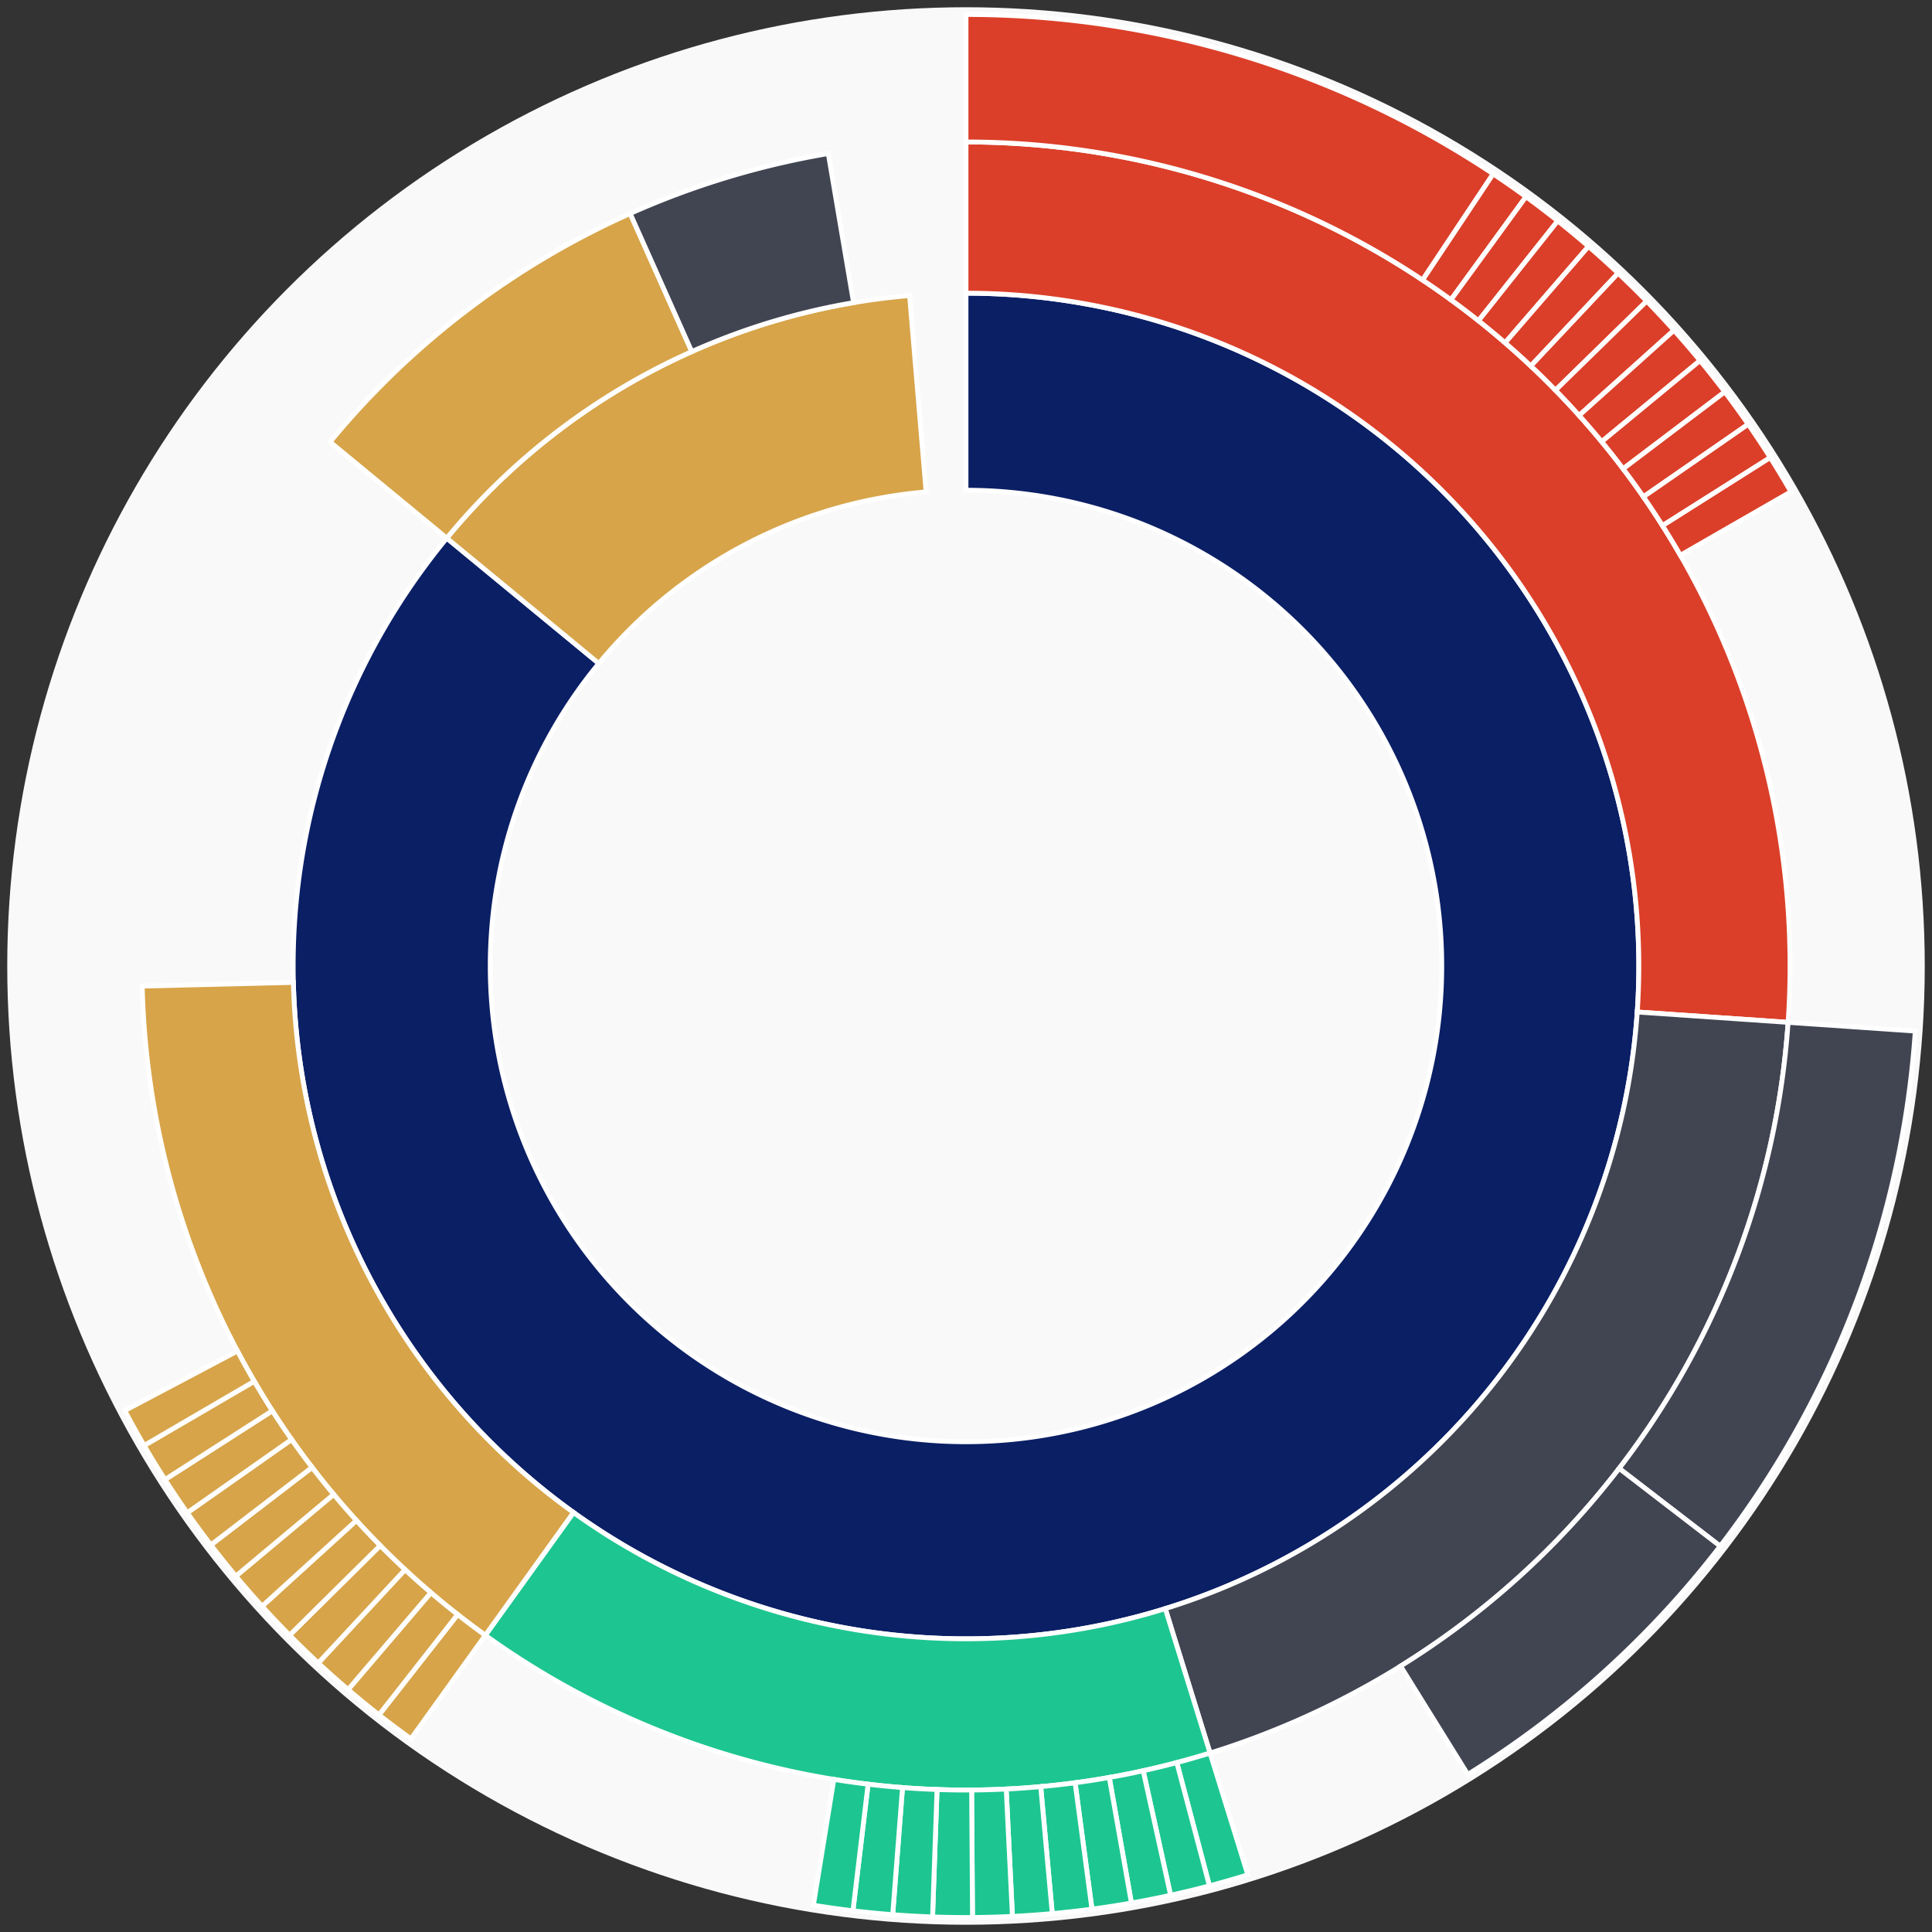 <svg xmlns="http://www.w3.org/2000/svg" width="400" height="400" id="block-7908300"><rect width="100%" height="100%" fill="#333333" stroke="none"/><g id="burst-container" transform="translate(200,200)"><circle r="197" style="fill: #f9f9f9; stroke: #f9f9f9; stroke-width: 3; opacity: 1;" id="circle-base"></circle><path display="none" d="M6.031385485800715e-15,-98.5A98.5,98.5,0,1,1,-6.031385485800715e-15,98.5A98.5,98.5,0,1,1,6.031385485800715e-15,-98.5Z" fill-rule="evenodd" id="p-type-root" style="stroke: #fff; opacity: 1;"></path><path d="M8.529667153919608e-15,-139.3A139.3,139.3,0,1,1,-107.502,-88.587L-76.016,-62.641A98.5,98.5,0,1,0,6.031385485800715e-15,-98.5Z" fill-rule="evenodd" style="fill: #0B1F65; stroke: #fff; opacity: 1;" id="p-type-data"></path><path d="M-107.502,-88.587A139.3,139.3,0,0,1,-11.682,-138.809L-8.26,-98.153A98.5,98.5,0,0,0,-76.016,-62.641Z" fill-rule="evenodd" style="fill: #D7A449; stroke: #fff; opacity: 1;" id="p-type-value"></path><path d="M1.0446666101440332e-14,-170.607A170.607,170.607,0,0,1,170.208,11.668L138.974,9.527A139.3,139.3,0,0,0,8.529667153919608e-15,-139.3Z" fill-rule="evenodd" style="fill: #DB3F29; stroke: #fff; opacity: 1;" id="p-type-functions"></path><path d="M170.208,11.668A170.607,170.607,0,0,1,50.531,162.952L41.258,133.05A139.3,139.3,0,0,0,138.974,9.527Z" fill-rule="evenodd" style="fill: #414552; stroke: #fff; opacity: 1;" id="p-type-ether"></path><path d="M50.531,162.952A170.607,170.607,0,0,1,-99.524,138.571L-81.261,113.142A139.3,139.3,0,0,0,41.258,133.05Z" fill-rule="evenodd" style="fill: #1DC690; stroke: #fff; opacity: 1;" id="p-type-logs"></path><path d="M-99.524,138.571A170.607,170.607,0,0,1,-170.556,4.164L-139.259,3.4A139.3,139.3,0,0,0,-81.261,113.142Z" fill-rule="evenodd" style="fill: #D7A449; stroke: #fff; opacity: 1;" id="p-type-tokenTransfers"></path><path d="M-131.663,-108.497A170.607,170.607,0,0,1,-69.534,-155.794L-56.774,-127.205A139.3,139.3,0,0,0,-107.502,-88.587Z" fill-rule="evenodd" style="fill: #D7A449; stroke: #fff; opacity: 1;" id="p-type-tokenTransfers"></path><path d="M-69.534,-155.794A170.607,170.607,0,0,1,-28.513,-168.207L-23.281,-137.341A139.3,139.3,0,0,0,-56.774,-127.205Z" fill-rule="evenodd" style="fill: #414552; stroke: #fff; opacity: 1;" id="p-type-ether"></path><path d="M1.206277097160143e-14,-197A197,197,0,0,1,109.152,-163.996L94.528,-142.025A170.607,170.607,0,0,0,1.0446666101440332e-14,-170.607Z" fill-rule="evenodd" style="fill: #DB3F29; stroke: #fff; opacity: 1;" id="p-type-functions"></path><path d="M109.152,-163.996A197,197,0,0,1,115.938,-159.271L100.405,-137.933A170.607,170.607,0,0,0,94.528,-142.025Z" fill-rule="evenodd" style="fill: #DB3F29; stroke: #fff; opacity: 1;" id="p-type-functions"></path><path d="M115.938,-159.271A197,197,0,0,1,122.52,-154.265L106.106,-133.598A170.607,170.607,0,0,0,100.405,-137.933Z" fill-rule="evenodd" style="fill: #DB3F29; stroke: #fff; opacity: 1;" id="p-type-functions"></path><path d="M122.52,-154.265A197,197,0,0,1,128.886,-148.988L111.619,-129.027A170.607,170.607,0,0,0,106.106,-133.598Z" fill-rule="evenodd" style="fill: #DB3F29; stroke: #fff; opacity: 1;" id="p-type-functions"></path><path d="M128.886,-148.988A197,197,0,0,1,135.025,-143.448L116.935,-124.229A170.607,170.607,0,0,0,111.619,-129.027Z" fill-rule="evenodd" style="fill: #DB3F29; stroke: #fff; opacity: 1;" id="p-type-functions"></path><path d="M135.025,-143.448A197,197,0,0,1,140.926,-137.655L122.046,-119.212A170.607,170.607,0,0,0,116.935,-124.229Z" fill-rule="evenodd" style="fill: #DB3F29; stroke: #fff; opacity: 1;" id="p-type-functions"></path><path d="M140.926,-137.655A197,197,0,0,1,146.579,-131.619L126.941,-113.985A170.607,170.607,0,0,0,122.046,-119.212Z" fill-rule="evenodd" style="fill: #DB3F29; stroke: #fff; opacity: 1;" id="p-type-functions"></path><path d="M146.579,-131.619A197,197,0,0,1,151.974,-125.352L131.613,-108.558A170.607,170.607,0,0,0,126.941,-113.985Z" fill-rule="evenodd" style="fill: #DB3F29; stroke: #fff; opacity: 1;" id="p-type-functions"></path><path d="M151.974,-125.352A197,197,0,0,1,157.1,-118.863L136.053,-102.939A170.607,170.607,0,0,0,131.613,-108.558Z" fill-rule="evenodd" style="fill: #DB3F29; stroke: #fff; opacity: 1;" id="p-type-functions"></path><path d="M157.1,-118.863A197,197,0,0,1,161.95,-112.166L140.253,-97.138A170.607,170.607,0,0,0,136.053,-102.939Z" fill-rule="evenodd" style="fill: #DB3F29; stroke: #fff; opacity: 1;" id="p-type-functions"></path><path d="M161.95,-112.166A197,197,0,0,1,166.515,-105.27L144.206,-91.167A170.607,170.607,0,0,0,140.253,-97.138Z" fill-rule="evenodd" style="fill: #DB3F29; stroke: #fff; opacity: 1;" id="p-type-functions"></path><path d="M166.515,-105.27A197,197,0,0,1,170.786,-98.19L147.905,-85.035A170.607,170.607,0,0,0,144.206,-91.167Z" fill-rule="evenodd" style="fill: #DB3F29; stroke: #fff; opacity: 1;" id="p-type-functions"></path><path d="M196.539,13.473A197,197,0,0,1,156.147,120.113L135.228,104.021A170.607,170.607,0,0,0,170.208,11.668Z" fill-rule="evenodd" style="fill: #414552; stroke: #fff; opacity: 1;" id="p-type-ether"></path><path d="M156.147,120.113A197,197,0,0,1,103.895,167.376L89.976,144.952A170.607,170.607,0,0,0,135.228,104.021Z" fill-rule="evenodd" style="fill: #414552; stroke: #fff; opacity: 1;" id="p-type-ether"></path><path d="M58.348,188.161A197,197,0,0,1,50.4,190.444L43.648,164.929A170.607,170.607,0,0,0,50.531,162.952Z" fill-rule="evenodd" style="fill: #1DC690; stroke: #fff; opacity: 1;" id="p-type-logs"></path><path d="M50.4,190.444A197,197,0,0,1,42.363,192.391L36.688,166.616A170.607,170.607,0,0,0,43.648,164.929Z" fill-rule="evenodd" style="fill: #1DC690; stroke: #fff; opacity: 1;" id="p-type-logs"></path><path d="M42.363,192.391A197,197,0,0,1,34.252,193.999L29.663,168.008A170.607,170.607,0,0,0,36.688,166.616Z" fill-rule="evenodd" style="fill: #1DC690; stroke: #fff; opacity: 1;" id="p-type-logs"></path><path d="M34.252,193.999A197,197,0,0,1,26.08,195.266L22.586,169.105A170.607,170.607,0,0,0,29.663,168.008Z" fill-rule="evenodd" style="fill: #1DC690; stroke: #fff; opacity: 1;" id="p-type-logs"></path><path d="M26.08,195.266A197,197,0,0,1,17.863,196.188L15.47,169.904A170.607,170.607,0,0,0,22.586,169.105Z" fill-rule="evenodd" style="fill: #1DC690; stroke: #fff; opacity: 1;" id="p-type-logs"></path><path d="M17.863,196.188A197,197,0,0,1,9.614,196.765L8.326,170.404A170.607,170.607,0,0,0,15.47,169.904Z" fill-rule="evenodd" style="fill: #1DC690; stroke: #fff; opacity: 1;" id="p-type-logs"></path><path d="M9.614,196.765A197,197,0,0,1,1.347,196.995L1.167,170.603A170.607,170.607,0,0,0,8.326,170.404Z" fill-rule="evenodd" style="fill: #1DC690; stroke: #fff; opacity: 1;" id="p-type-logs"></path><path d="M1.347,196.995A197,197,0,0,1,-6.921,196.878L-5.994,170.502A170.607,170.607,0,0,0,1.167,170.603Z" fill-rule="evenodd" style="fill: #1DC690; stroke: #fff; opacity: 1;" id="p-type-logs"></path><path d="M-6.921,196.878A197,197,0,0,1,-15.177,196.414L-13.144,170.1A170.607,170.607,0,0,0,-5.994,170.502Z" fill-rule="evenodd" style="fill: #1DC690; stroke: #fff; opacity: 1;" id="p-type-logs"></path><path d="M-15.177,196.414A197,197,0,0,1,-23.407,195.605L-20.271,169.398A170.607,170.607,0,0,0,-13.144,170.1Z" fill-rule="evenodd" style="fill: #1DC690; stroke: #fff; opacity: 1;" id="p-type-logs"></path><path d="M-23.407,195.605A197,197,0,0,1,-31.595,194.45L-27.362,168.399A170.607,170.607,0,0,0,-20.271,169.398Z" fill-rule="evenodd" style="fill: #1DC690; stroke: #fff; opacity: 1;" id="p-type-logs"></path><path d="M-114.92,160.008A197,197,0,0,1,-121.534,155.044L-105.251,134.272A170.607,170.607,0,0,0,-99.524,138.571Z" fill-rule="evenodd" style="fill: #D7A449; stroke: #fff; opacity: 1;" id="p-type-tokenTransfers"></path><path d="M-121.534,155.044A197,197,0,0,1,-127.933,149.807L-110.793,129.737A170.607,170.607,0,0,0,-105.251,134.272Z" fill-rule="evenodd" style="fill: #D7A449; stroke: #fff; opacity: 1;" id="p-type-tokenTransfers"></path><path d="M-127.933,149.807A197,197,0,0,1,-134.107,144.306L-116.14,124.973A170.607,170.607,0,0,0,-110.793,129.737Z" fill-rule="evenodd" style="fill: #D7A449; stroke: #fff; opacity: 1;" id="p-type-tokenTransfers"></path><path d="M-134.107,144.306A197,197,0,0,1,-140.045,138.551L-121.283,119.988A170.607,170.607,0,0,0,-116.14,124.973Z" fill-rule="evenodd" style="fill: #D7A449; stroke: #fff; opacity: 1;" id="p-type-tokenTransfers"></path><path d="M-140.045,138.551A197,197,0,0,1,-145.736,132.551L-126.212,114.793A170.607,170.607,0,0,0,-121.283,119.988Z" fill-rule="evenodd" style="fill: #D7A449; stroke: #fff; opacity: 1;" id="p-type-tokenTransfers"></path><path d="M-145.736,132.551A197,197,0,0,1,-151.171,126.319L-130.918,109.395A170.607,170.607,0,0,0,-126.212,114.793Z" fill-rule="evenodd" style="fill: #D7A449; stroke: #fff; opacity: 1;" id="p-type-tokenTransfers"></path><path d="M-151.171,126.319A197,197,0,0,1,-156.339,119.863L-135.393,103.804A170.607,170.607,0,0,0,-130.918,109.395Z" fill-rule="evenodd" style="fill: #D7A449; stroke: #fff; opacity: 1;" id="p-type-tokenTransfers"></path><path d="M-156.339,119.863A197,197,0,0,1,-161.231,113.196L-139.63,98.031A170.607,170.607,0,0,0,-135.393,103.804Z" fill-rule="evenodd" style="fill: #D7A449; stroke: #fff; opacity: 1;" id="p-type-tokenTransfers"></path><path d="M-161.231,113.196A197,197,0,0,1,-165.84,106.33L-143.622,92.085A170.607,170.607,0,0,0,-139.63,98.031Z" fill-rule="evenodd" style="fill: #D7A449; stroke: #fff; opacity: 1;" id="p-type-tokenTransfers"></path><path d="M-165.84,106.33A197,197,0,0,1,-170.156,99.277L-147.359,85.976A170.607,170.607,0,0,0,-143.622,92.085Z" fill-rule="evenodd" style="fill: #D7A449; stroke: #fff; opacity: 1;" id="p-type-tokenTransfers"></path><path d="M-170.156,99.277A197,197,0,0,1,-174.172,92.049L-150.838,79.716A170.607,170.607,0,0,0,-147.359,85.976Z" fill-rule="evenodd" style="fill: #D7A449; stroke: #fff; opacity: 1;" id="p-type-tokenTransfers"></path></g></svg>